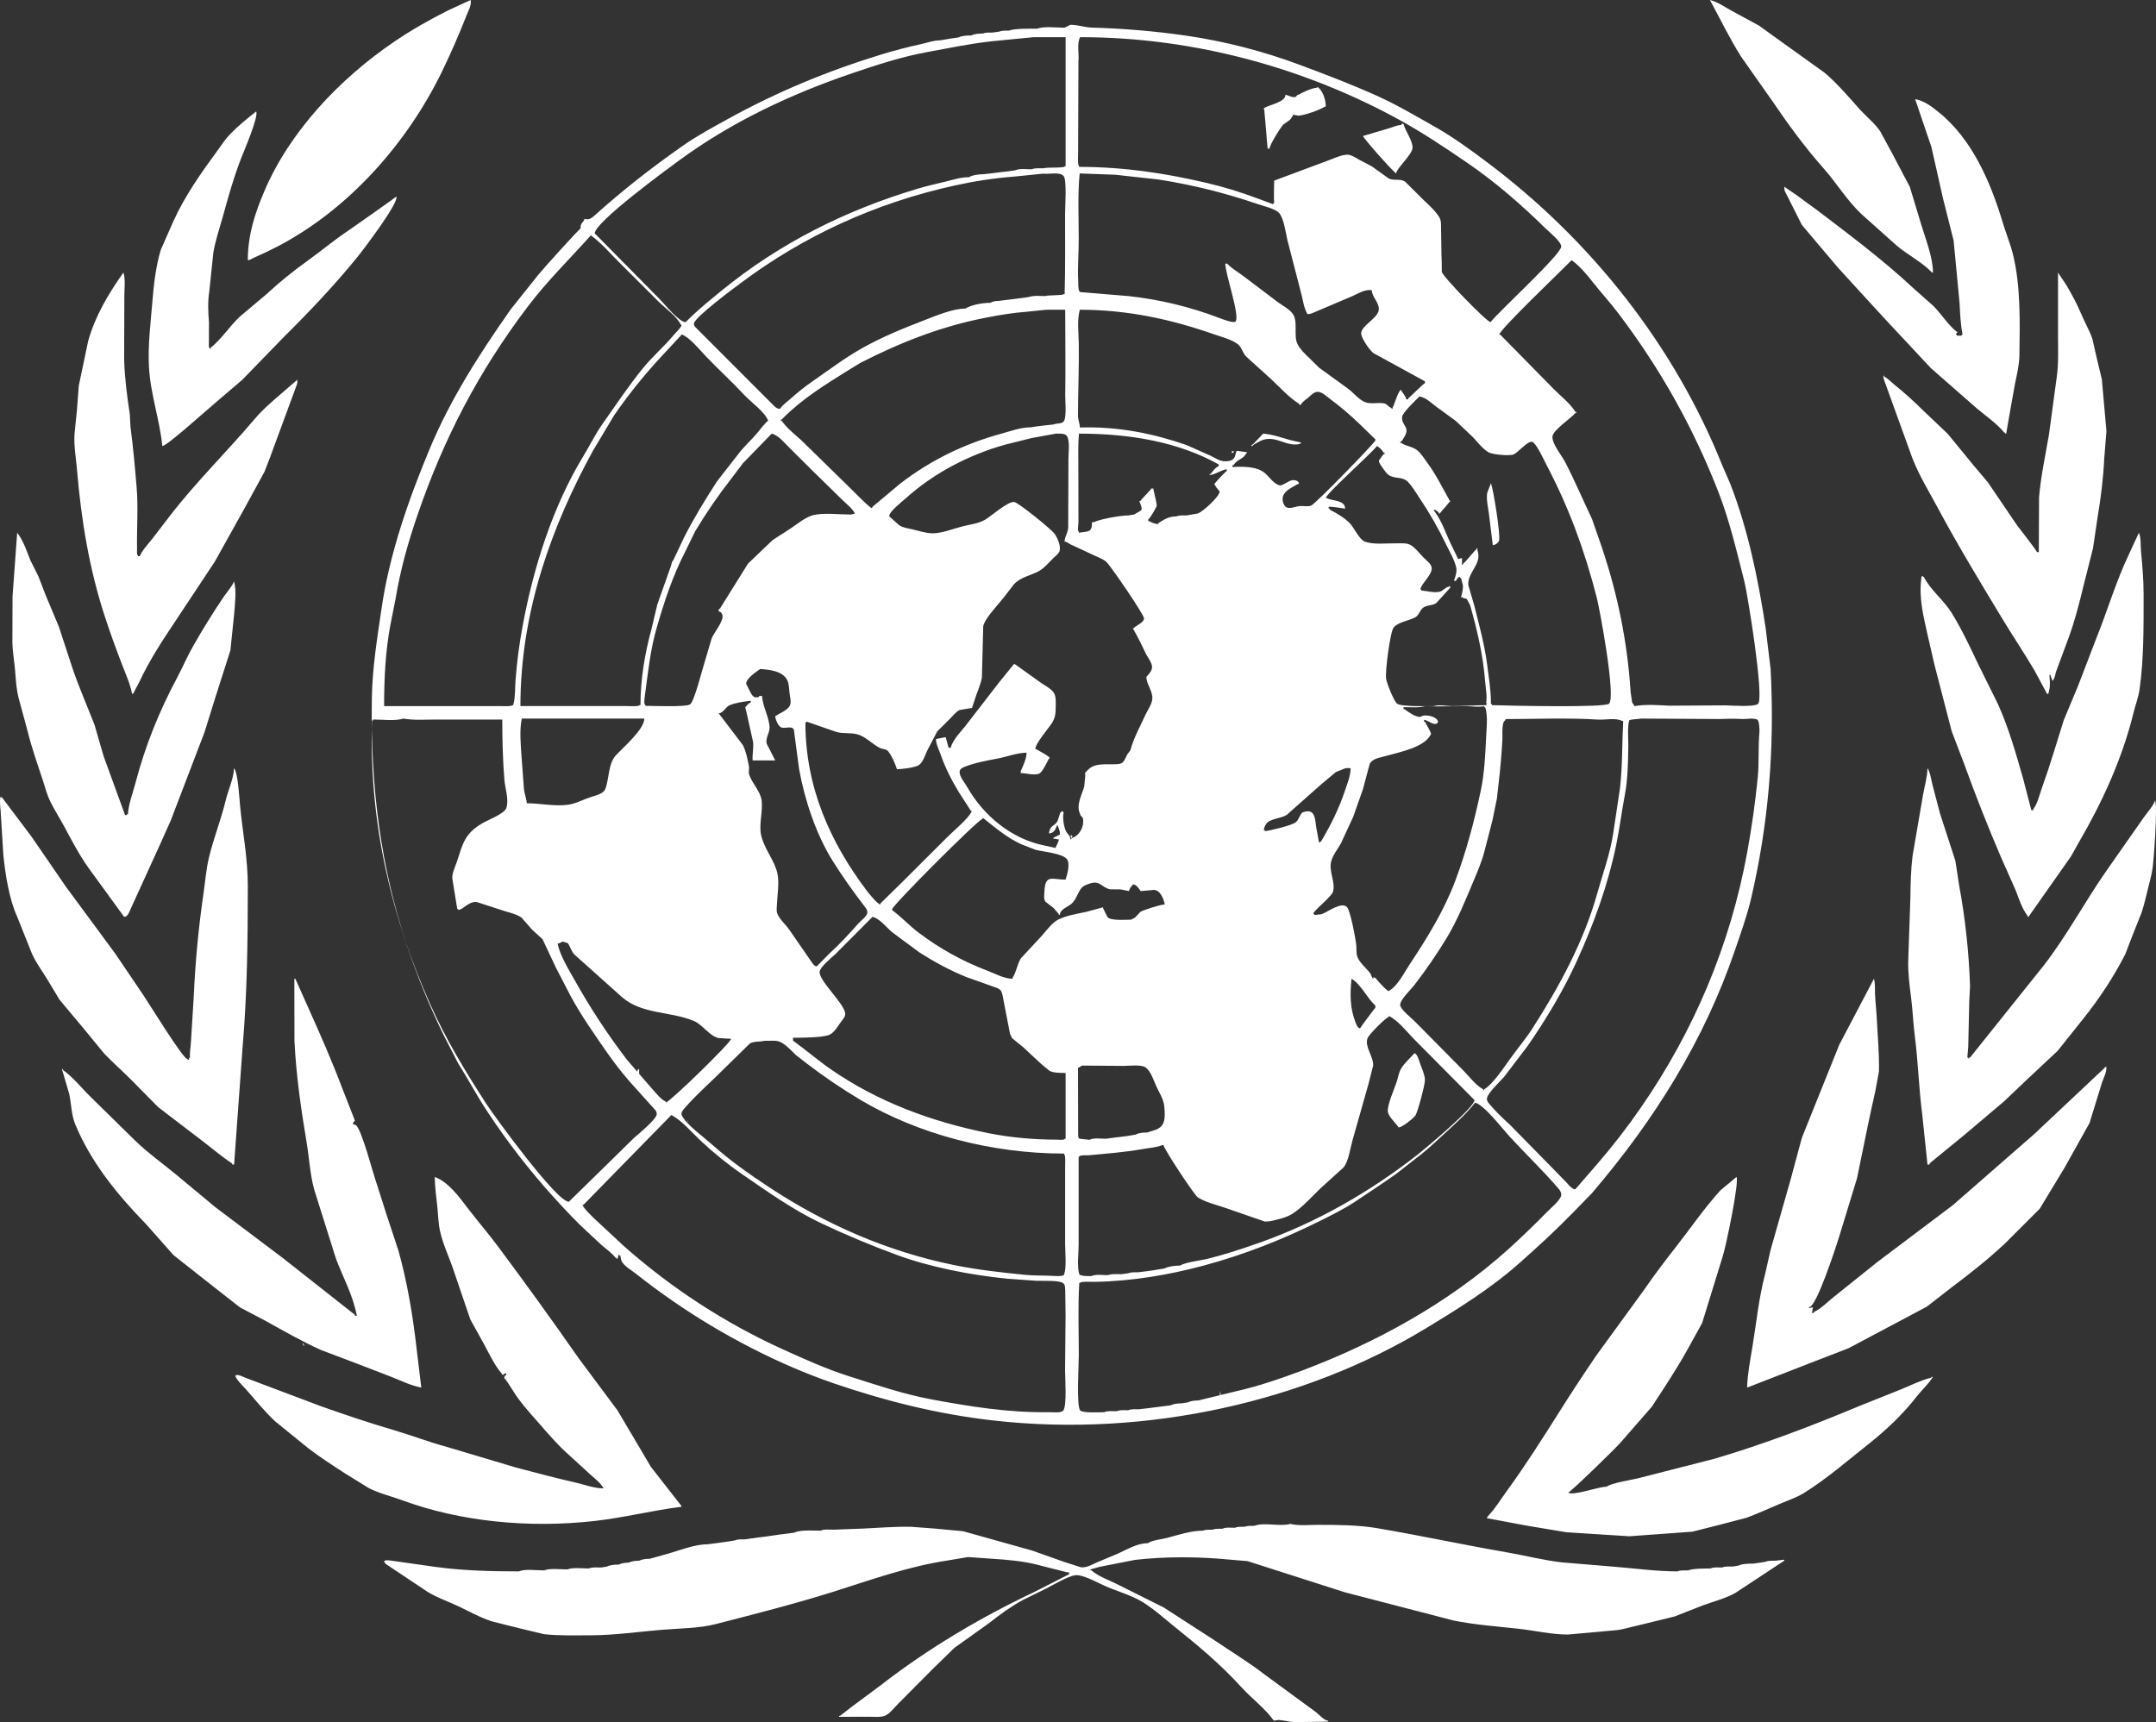 <?xml version="1.0" encoding="UTF-8"?>
<svg width="174px" height="139px" viewBox="0 0 174 139" version="1.1" xmlns="http://www.w3.org/2000/svg" xmlns:xlink="http://www.w3.org/1999/xlink">
    <rect x="0" y="0" width="174" height="139" fill="#333333" stroke="none"/>
    <!-- Generator: Sketch 53 (72520) - https://sketchapp.com -->
    <title>un-1@1x</title>
    <desc>Created with Sketch.</desc>
    <g id="Page-1" stroke="none" stroke-width="1" fill="none" fill-rule="evenodd">
        <g id="Splash" transform="translate(-100, -235)" fill="#FFFFFF" fill-rule="nonzero">
            <g id="un-1" transform="translate(100, 235)">
                <path d="M106.314,7 C106.716,7.284 106.965,7.93 106.989,8.451 C106.991,8.549 107.038,8.612 106.92,8.612 C106.453,8.894 105.34,9.297 104.792,9.336 C104.643,9.311 104.495,9.285 104.347,9.257 L104.347,9.339 L104.121,9.659 L103.574,10.052 C103.337,10.286 102.456,11.711 102.456,12 L102.305,12 C102.217,10.98 102.129,9.96 102.041,8.94 C102.029,8.839 101.935,8.693 102.079,8.693 C102.473,8.446 103.742,8.252 103.742,7.644 C103.976,7.691 104.283,7.896 104.535,7.828 C104.652,7.794 104.65,7.644 104.801,7.644 C105.113,7.45 105.929,7.08 106.315,7.08 L106.314,7 L106.314,7 Z M113.1,10 L113.267,10 C113.409,10.548 114.04,11.409 113.998,11.945 C113.951,12.512 112.68,13.612 112.68,14 C112.416,13.859 110,11.122 110,10.977 C110.722,10.763 111.447,10.549 112.17,10.333 C112.464,10.247 112.765,10.089 113.1,10.089 L113.1,10 L113.1,10 Z M113.401,20.512 C113.366,20.458 113.569,20.464 113.604,20.525 L113.401,20.512 Z M106.461,30.378 C106.461,30.484 106.484,30.46 106.379,30.46 C106.436,30.518 106.461,30.521 106.461,30.622 L106.541,30.622 L106.541,30.54 L106.621,30.54 C106.567,30.486 106.514,30.432 106.461,30.378 L106.461,30.378 Z M101.946,35 C102.696,35.062 103.393,35.314 104.063,35.502 C104.378,35.574 104.691,35.649 105,35.722 L105,35.778 L104.916,35.778 L104.916,35.833 C103.675,36.122 102.823,34.894 101.502,35.708 C101.39,35.776 101.095,35.906 101.095,36 L101.011,36 C101.011,35.922 100.955,35.889 101.095,35.889 C101.379,35.592 101.664,35.297 101.946,35 Z M99.418,36.419 L99.418,36.581 C99.5,36.538 99.582,36.54 99.582,36.419 L99.418,36.419 Z M120.328,39 C120.518,39.487 121.108,43.146 120.983,43.626 C120.928,43.833 120.656,44 120.475,44 C120.371,43.138 120.265,42.279 120.156,41.415 C120.088,40.926 119.943,40.303 120.024,39.786 C120.125,39.525 120.228,39.264 120.328,39 L120.328,39 Z M106.378,40.419 C106.45,40.51 106.478,40.581 106.622,40.581 C106.542,40.528 106.46,40.475 106.378,40.419 Z M84.459,43.338 C84.487,43.447 84.515,43.556 84.54,43.662 C84.549,43.548 84.52,43.434 84.459,43.338 Z M72.501,57.419 C72.501,57.526 72.525,57.501 72.418,57.501 L72.418,57.581 C72.484,57.514 72.472,57.501 72.582,57.501 L72.501,57.419 Z M56.473,60.419 L56.473,60.5 C56.389,60.518 56.521,60.581 56.554,60.581 C56.526,60.528 56.499,60.473 56.473,60.419 Z M56.465,61.338 C56.465,61.455 56.409,61.662 56.546,61.662 L56.465,61.338 Z M54.466,61.175 C54.466,61.322 54.401,61.825 54.548,61.825 C54.519,61.609 54.494,61.394 54.466,61.175 Z M85.662,67.218 L85.662,67.298 C85.447,67.407 85.231,67.517 85.013,67.622 L85.013,67.702 L85.175,67.702 C85.297,67.739 85.825,67.862 85.825,67.702 L85.906,67.702 C85.906,67.573 85.843,67.298 85.987,67.298 L85.662,67.218 L85.662,67.218 Z M86.424,67.379 C86.424,67.49 86.368,67.621 86.505,67.621 C86.505,67.512 86.478,67.539 86.587,67.539 L86.424,67.379 L86.424,67.379 Z M103.459,74.379 C103.459,74.484 103.486,74.459 103.379,74.459 C103.449,74.551 103.479,74.621 103.621,74.621 C103.569,74.539 103.515,74.458 103.459,74.379 L103.459,74.379 Z M101.459,76.378 C101.459,76.483 101.486,76.458 101.379,76.458 C101.436,76.517 101.459,76.52 101.459,76.622 L101.541,76.622 L101.541,76.54 L101.621,76.54 L101.459,76.378 L101.459,76.378 Z M61.297,80.257 C61.358,80.409 61.477,80.743 61.703,80.743 L61.703,80.661 C61.556,80.523 61.465,80.366 61.297,80.257 L61.297,80.257 Z M114.167,85 C114.423,85.156 114.499,85.543 114.602,85.83 C114.746,86.227 114.978,86.707 115,87.156 C115.015,87.529 114.418,89.745 114.24,90.022 C114.069,90.283 113.143,91 112.877,91 C112.67,90.687 112.058,90.11 112.007,89.75 C111.93,89.218 112.555,87.829 112.727,87.3 C112.836,86.952 112.895,86.537 113.087,86.235 C113.378,85.766 113.808,85.404 114.167,85 Z M51.498,86.297 C51.463,86.399 51.341,86.623 51.498,86.623 L51.498,86.703 L51.58,86.703 L51.58,86.297 L51.498,86.297 L51.498,86.297 Z M55.459,90.419 C55.508,90.472 55.541,90.499 55.541,90.581 C55.513,90.528 55.487,90.476 55.459,90.419 Z M46.419,97.419 L46.419,97.501 L46.501,97.501 L46.501,97.581 C46.566,97.513 46.581,97.526 46.581,97.419 L46.419,97.419 L46.419,97.419 Z M46.435,97.419 C46.435,97.526 46.407,97.501 46.517,97.501 L46.517,97.581 C46.573,97.522 46.598,97.501 46.517,97.501 L46.435,97.419 Z M24.419,108.379 C24.447,108.484 24.437,108.621 24.581,108.621 C24.528,108.541 24.475,108.459 24.419,108.379 Z M98.46,112.257 C98.462,112.384 98.433,112.743 98.542,112.743 L98.542,112.663 C98.512,112.528 98.487,112.394 98.46,112.257 L98.46,112.257 Z M143.031,8.149 C144.299,10.017 145.638,11.858 147.169,13.585 C148.221,14.773 149.073,16.202 150.251,17.303 L153.091,19.839 C153.979,20.589 155.109,21.142 155.922,22 L156,22 C156,20.754 155.389,19.266 155.056,18.131 C154.749,17.114 154.439,16.095 154.13,15.078 C153.655,14.174 153.175,13.267 152.7,12.363 L151.744,10.601 C151.271,9.906 150.566,9.364 150.001,8.725 C149.138,7.752 148.252,6.715 147.247,5.864 C145.971,4.951 144.692,4.033 143.416,3.117 L141.953,2.062 L139.683,0.83 C139.146,0.535 138.605,0.141 138,0 C138.825,1.523 139.577,3.075 140.496,4.546 C141.342,5.749 142.185,6.95 143.031,8.149 L143.031,8.149 Z M20.489,20.803 C21.157,20.513 21.814,20.2 22.46,19.864 C28.218,16.827 32.871,11.528 35.676,5.766 C36.391,4.286 37.049,2.78 37.649,1.249 C37.784,0.9 38.069,0.423 37.985,0 L36.196,0.823 C34.712,1.566 33.253,2.39 31.872,3.325 C27.432,6.329 23.363,10.625 21.311,15.485 C20.592,17.183 20,18.933 20,21 C20.187,21 20.332,20.87 20.489,20.803 L20.489,20.803 Z" id="Shape"></path>
                <path d="M156.818,16.05 C157.104,17.172 157.386,18.291 157.667,19.413 C157.829,21.11 157.99,22.808 158.15,24.504 C158.189,25.345 158.233,26.22 158.39,27.014 L158.313,27.014 L158.313,27.091 L157.929,27.091 L157.929,27.014 L157.854,27.014 C157.854,26.9 157.926,26.865 158.007,26.786 L157.929,26.786 C157.196,26.202 156.686,25.359 156.044,24.704 C155.491,24.214 154.938,23.722 154.387,23.233 C151.954,20.963 149.257,18.946 146.673,16.98 L144.946,15.718 C144.632,15.504 144.317,15.288 144,15.074 C144.002,15.145 144.009,15.346 144.046,15.432 C144.153,15.646 144.262,15.858 144.369,16.069 L145.423,18.16 L148.32,21.588 C150.055,23.477 151.76,25.376 153.546,27.266 L155.828,29.711 C157.061,30.794 158.296,31.876 159.531,32.957 C160.222,33.543 161.19,34.208 161.757,34.923 L161.833,34.923 L161.833,35 L161.91,35 L162.268,32.939 C162.391,32.259 162.513,31.579 162.635,30.9 C162.784,30.18 162.963,29.453 162.976,28.685 C163.02,25.918 163.07,23.104 162.482,20.635 C162.263,19.713 161.896,18.847 161.629,17.955 C160.658,14.724 159.163,11.203 156.425,9.027 C155.835,8.559 155.313,8.147 154.561,8 L155.876,11.874 C156.191,13.267 156.504,14.656 156.818,16.05 L156.818,16.05 Z M13.099,36 C13.475,36 16.566,33.193 17.113,32.744 C17.928,32.048 18.74,31.35 19.555,30.654 C20.681,29.497 21.806,28.335 22.933,27.175 C25.04,25.091 27.032,22.973 28.831,20.763 C29.332,20.144 32.206,16.363 31.988,15.865 C31.988,15.891 28.501,18.351 28.093,18.625 C26.977,19.364 25.964,20.227 24.865,21.015 C23.684,21.857 22.56,22.771 21.5,23.749 C20.78,24.357 20.057,24.965 19.335,25.573 C18.502,26.367 17.9,27.344 17.003,28.068 L17.003,28.145 L16.924,28.145 L16.924,28.068 C16.807,28.068 16.869,27.815 16.859,27.684 L16.866,26.002 C16.796,25.244 16.763,24.284 16.887,23.556 C16.999,22.496 17.109,21.435 17.22,20.374 C17.386,19.385 17.731,18.405 17.994,17.45 C18.443,15.81 18.894,14.217 19.502,12.671 C19.698,12.166 20.911,9.348 20.669,9 C19.974,9.55 19.27,10.114 18.617,10.78 C18.224,11.178 17.915,11.655 17.593,12.096 C16.226,13.957 14.952,15.761 14.007,17.825 C13.666,18.6 13.322,19.374 12.981,20.15 C12.569,21.506 12.405,23.004 12.286,24.481 C12.153,26.086 11.93,27.896 12.021,29.589 C12.139,31.832 12.884,33.836 13.099,36 L13.099,36 Z" id="Shape"></path>
                <path d="M8.446,49.715 C8.878,51.046 9.347,52.338 9.85,53.639 C10.146,54.411 10.496,55.176 10.661,56 L10.738,56 L11.263,55.009 C12.021,53.373 13.026,51.823 14.041,50.306 C15.14,48.65 16.235,46.992 17.333,45.337 C18.128,43.913 18.922,42.487 19.716,41.061 L21.348,38.073 C21.502,37.68 21.652,37.286 21.803,36.894 L23.981,30.98 C24.003,30.852 24.018,30.715 23.952,30.613 L23.952,30.689 C23.557,31.034 23.158,31.376 22.76,31.718 C21.97,32.394 21.188,33.064 20.523,33.853 C18.312,36.46 15.791,38.937 13.729,41.615 C13.243,42.24 12.776,42.855 12.305,43.468 C11.954,43.922 11.499,44.375 11.283,44.894 L11.128,44.894 L11.128,44.819 C11.023,44.819 11.06,44.42 11.06,44.288 C11.033,42.632 11.161,41.005 11.03,39.379 C10.894,37.738 10.746,36.064 10.531,34.463 L10.473,33.412 C10.253,31.972 10.068,30.547 10.019,29.02 C10.026,27.311 10.031,25.598 10.036,23.889 C10.036,23.292 10.138,22.52 9.96,22 C8.748,23.71 7.679,25.507 7.116,27.526 C6.863,28.734 6.608,29.942 6.356,31.148 L6.21,33.106 C6.145,33.763 6.077,34.416 6.009,35.072 C5.96,36.024 6.132,36.959 6.21,37.868 C6.557,42.043 7.226,45.98 8.446,49.715 L8.446,49.715 Z M160.426,38.924 C160.052,38.482 159.681,38.038 159.305,37.595 C158.602,36.738 157.895,35.878 157.192,35.018 L155.182,33.106 C154.449,32.374 153.676,31.681 152.866,31.032 C152.588,30.805 152.364,30.555 152.059,30.386 L152.059,30.309 C151.893,30.309 152.124,30.861 152.167,30.98 L154.344,36.999 C154.889,38.388 155.651,39.619 156.352,40.926 C158.005,44.013 159.812,46.988 161.631,49.996 C162.463,51.37 163.373,52.725 164.191,54.113 C164.516,54.715 164.837,55.316 165.162,55.917 C165.162,56.032 165.209,55.994 165.317,55.994 C165.353,55.839 165.382,55.684 165.417,55.53 C165.454,55.17 165.428,54.808 165.397,54.47 L165.473,54.47 C165.528,54.622 165.577,54.775 165.628,54.927 L165.706,54.927 L165.706,54.85 C165.807,54.85 165.886,54.355 165.926,54.236 C166.277,53.293 166.626,52.347 166.976,51.401 C167.435,50.136 167.789,48.784 168.108,47.455 C168.379,46.385 168.647,45.314 168.917,44.245 C169.046,43.386 169.171,42.527 169.299,41.668 C169.55,40.157 169.746,38.633 169.822,37.015 C169.883,36.28 169.942,35.541 170,34.805 L169.63,30.617 C169.493,30.055 169.358,29.49 169.223,28.928 C169.103,28.399 168.982,27.868 168.864,27.34 C168.623,26.652 168.241,26.008 167.967,25.346 C167.637,24.553 167.228,23.803 166.796,23.062 L166.093,22 L166.093,27.031 C166.093,28.189 166.147,29.377 165.986,30.456 L165.369,35.029 C165.089,36.711 164.702,38.42 164.562,40.14 C164.558,41.615 164.55,43.087 164.543,44.561 L164.388,44.561 C164.388,44.451 162.969,42.646 162.789,42.403 C162,41.245 161.214,40.085 160.426,38.924 L160.426,38.924 Z" id="Shape"></path>
                <path d="M1.503,56.341 C1.741,57.216 1.977,58.091 2.215,58.966 C2.558,60.376 3.034,61.695 3.471,63.03 C3.653,63.591 3.8,64.173 4.061,64.699 C4.402,65.387 4.821,66.039 5.186,66.716 C5.8,67.859 6.395,69.001 7.158,70.073 L10.014,74 C10.212,74 10.318,73.845 10.396,73.69 L12.981,68.018 L13.782,66.224 C14.694,63.849 15.601,61.47 16.51,59.09 C16.795,58.182 17.077,57.273 17.358,56.365 C17.771,55.074 18.182,53.781 18.595,52.492 L18.886,49.676 C18.942,48.96 19.117,47.58 18.877,46.914 C18.877,47.13 18.229,47.914 18.083,48.13 C17.202,49.428 16.375,50.761 15.602,52.125 C15.126,52.948 14.771,53.799 14.325,54.641 C12.855,57.393 11.722,60.173 10.918,63.252 C10.707,64.055 10.38,64.859 10.326,65.714 L10.248,65.714 L10.248,65.79 L10.093,65.79 C9.517,64.208 8.939,62.623 8.364,61.04 L7.625,58.491 C7.023,56.945 6.367,55.47 5.835,53.89 C5.475,52.789 5.114,51.687 4.751,50.585 L3.688,48.046 L3.102,46.525 L2.443,45.205 C2.159,44.478 1.875,43.615 1.386,43 C1.263,44.714 1.136,46.427 1.012,48.141 C1.011,49.369 1.005,50.595 1,51.822 C1.012,52.616 1.158,53.369 1.219,54.127 C1.277,54.871 1.323,55.653 1.503,56.341 L1.503,56.341 Z M166.558,58.12 C165.981,59.944 165.452,61.772 164.809,63.55 C164.609,64.096 164.452,64.858 164.09,65.317 L164.09,65.396 L163.94,65.396 C163.722,64.565 163.507,63.731 163.29,62.899 C162.692,60.802 162.114,58.753 161.235,56.81 C160.696,55.718 160.153,54.624 159.611,53.531 C158.964,52.158 158.3,50.746 157.5,49.457 C156.86,48.428 155.814,47.641 155.262,46.563 L155.186,46.563 L155.186,46.486 C155.052,46.486 155.071,46.605 155.056,46.721 C154.852,48.323 155.248,49.772 155.542,51.14 C155.733,51.963 155.92,52.787 156.109,53.61 L157.512,59.025 C157.844,59.887 158.172,60.747 158.5,61.61 C159.42,64.155 160.405,66.661 161.465,69.132 C161.876,70.06 162.284,70.987 162.696,71.914 C162.946,72.572 163.202,73.37 163.637,73.921 C163.637,74.021 163.61,73.998 163.712,73.998 C164.856,72.372 165.999,70.745 167.142,69.118 C167.348,68.757 167.549,68.393 167.75,68.033 C169.635,64.802 171.259,61.291 172.176,57.571 C172.334,56.922 172.58,56.299 172.675,55.626 C173.023,53.183 173,50.555 173,47.96 C173,46.761 172.895,45.621 172.788,44.471 C172.739,43.969 172.808,43.426 172.618,43 C172.35,43.587 172.079,44.17 171.809,44.755 C170.781,46.901 170.117,49.197 169.22,51.425 C168.713,52.754 168.201,54.08 167.691,55.408 C167.315,56.313 166.937,57.217 166.558,58.12 L166.558,58.12 Z" id="Shape"></path>
                <path d="M173.914,64.594 C173.914,64.876 173.215,65.687 173.03,65.956 L170.052,70.207 C168.284,72.724 166.836,75.484 164.934,77.935 C162.957,80.41 160.978,82.881 159.001,85.351 L158.926,85.351 L158.926,85.431 L158.849,85.431 L158.849,85.351 L158.773,85.351 C158.799,85.065 158.823,84.775 158.847,84.487 C158.874,83.256 158.9,82.022 158.93,80.792 C158.951,80.4 158.97,80.005 158.992,79.612 C158.903,76.865 158.608,74.129 158.107,71.428 C158.009,70.779 157.908,70.131 157.809,69.482 C157.4,68.216 156.988,66.952 156.577,65.687 C156.372,64.903 156.164,64.116 155.956,63.33 C155.854,62.898 155.787,62.366 155.559,62 C155.537,62.77 155.33,63.414 155.203,64.129 C154.921,65.78 154.635,67.429 154.354,69.08 C154.215,70.19 154.192,71.335 154.176,72.534 L154.005,77.494 C153.973,78.521 154.109,79.535 154.231,80.48 C154.364,81.543 154.402,82.588 154.536,83.624 C154.803,85.727 154.857,87.801 155.128,89.906 C155.273,91.273 155.417,92.636 155.559,94 L155.711,94 C155.724,93.964 155.737,93.924 155.748,93.885 L158.568,91.578 C159.628,90.68 160.689,89.781 161.75,88.884 C162.4,88.268 163.049,87.65 163.698,87.032 L166.058,84.825 C166.736,83.974 167.415,83.122 168.093,82.274 C169.424,80.609 170.573,78.879 171.526,77.006 C171.723,76.491 171.92,75.976 172.119,75.462 C172.362,74.854 172.604,74.245 172.845,73.635 C173.059,72.989 173.197,72.342 173.368,71.666 C173.508,71.1 173.652,70.601 173.733,70.013 C173.824,69.332 174.154,64.898 173.914,64.594 L173.914,64.594 Z M8.412,85.043 C9.118,85.772 9.86,86.431 10.574,87.144 C11.307,87.884 12.038,88.624 12.768,89.365 C14.023,90.324 15.277,91.283 16.531,92.244 C17.269,92.811 17.966,93.414 18.736,93.914 C18.736,94.032 18.783,93.994 18.894,93.994 C19.126,90.806 19.356,87.617 19.585,84.431 C19.943,80.253 20,75.995 20,71.559 C20,69.217 19.585,67.238 19.379,65.079 C19.311,64.377 19.215,62.437 18.893,62 C18.834,62.919 18.42,63.75 18.211,64.614 C17.831,66.184 17.241,67.649 16.869,69.195 C16.634,70.164 16.563,71.17 16.414,72.184 C16.022,74.883 15.765,77.6 15.643,80.324 C15.566,81.587 15.488,82.853 15.409,84.116 C15.387,84.55 15.295,84.946 15.337,85.383 L15.258,85.383 L15.258,85.541 C15.159,85.541 15.157,85.524 15.101,85.461 C14.763,85.461 11.977,80.912 11.562,80.313 L9.293,76.958 L5.345,71.606 C4.411,70.246 3.476,68.886 2.54,67.526 L0.167,64.37 L0.088,64.37 L0.088,64.292 C-0.065,64.292 0.023,65.238 0.047,65.392 L0.266,68.951 C0.42,70.56 0.751,72.617 1.385,73.991 L2.583,76.989 C2.927,77.756 3.44,78.418 3.875,79.146 C4.182,79.662 4.491,80.176 4.8,80.689 L6.699,82.957 C7.27,83.653 7.841,84.345 8.412,85.043 L8.412,85.043 Z" id="Shape"></path>
                <path d="M169.989,86.116 C169.886,86.116 169.889,86.142 169.841,86.203 L164.165,91.543 C161.982,93.452 159.796,95.357 157.613,97.267 C155.577,98.805 153.539,100.34 151.499,101.873 L148.071,104.621 C147.514,105.046 147.02,105.607 146.39,105.899 L146.39,105.979 L146.236,105.979 L146.313,105.51 C146.212,105.536 146.106,105.561 146.001,105.587 L146.001,105.51 C146.601,105.51 148.161,100.667 148.413,99.873 L149.872,95.099 L150.719,90.97 C150.924,90.019 151.12,89.039 151.347,88.077 L151.639,86.501 C151.68,85.124 151.538,83.704 151.475,82.361 C151.442,81.638 151.355,80.928 151.325,80.249 C151.305,79.851 151.351,79.35 151.236,79 C150.307,80.774 149.373,82.548 148.44,84.322 C147.436,86.831 146.427,89.335 145.418,91.84 L144.543,95.093 C143.994,97.029 143.442,98.965 142.893,100.898 C142.743,101.57 142.589,102.239 142.435,102.913 C141.948,104.767 141.762,106.669 141.442,108.633 C141.261,109.733 141.036,110.861 141,112 C142.83,111.29 144.664,110.574 146.494,109.862 C147.39,109.518 148.287,109.171 149.183,108.823 C150.439,108.159 151.693,107.491 152.948,106.825 C153.803,106.373 154.655,105.92 155.505,105.466 C156.175,104.946 156.845,104.426 157.513,103.905 C159,102.788 160.419,101.673 161.807,100.372 C162.744,99.437 163.677,98.502 164.614,97.566 L166.624,94.246 C167.294,93.047 167.964,91.843 168.636,90.644 C168.965,89.581 169.293,88.516 169.619,87.451 C169.742,87.031 170.065,86.519 169.988,86.039 L169.989,86.116 L169.989,86.116 Z M21.451,106.625 C22.903,107.424 24.376,108.285 25.908,108.966 C26.903,109.344 27.896,109.717 28.888,110.095 C29.824,110.457 30.76,110.818 31.695,111.178 C32.432,111.48 33.194,111.843 34,112 L33.623,108.863 C33.31,106.114 32.867,103.505 32.16,100.953 C31.833,99.958 31.503,98.961 31.172,97.964 C30.926,97.184 30.678,96.404 30.429,95.625 C30.131,94.836 29.19,91.123 28.71,90.804 L28.562,90.757 C28.37,90.757 28.575,90.505 28.641,90.444 C28.304,89.582 27.964,88.718 27.627,87.853 C26.792,85.641 25.839,83.474 24.881,81.339 C24.534,80.561 24.184,79.78 23.834,79 L23.756,79 C23.76,80.672 23.763,82.343 23.765,84.014 C23.895,86.797 24.305,89.585 24.752,92.25 C24.962,93.511 25.025,94.805 25.353,96.003 L27.102,101.559 C27.675,103.109 28.479,104.502 28.799,106.201 L28.641,106.201 L28.641,106.122 C26.69,104.588 24.74,103.052 22.791,101.515 L17.366,97.428 C16.309,96.548 15.25,95.667 14.191,94.787 C13.124,93.908 11.952,93.074 10.959,92.114 L7.351,88.572 C6.608,87.857 5.923,86.956 5.079,86.368 L5.079,86.29 L5,86.29 C5.199,86.97 5.396,87.651 5.596,88.333 C5.756,89.129 5.765,90.004 6.068,90.737 C7.309,93.75 9.392,96.346 11.754,98.771 L14.008,101.312 L16.869,103.57 L19.368,105.527 C20.064,105.897 20.756,106.262 21.451,106.625 L21.451,106.625 Z" id="Shape"></path>
                <path d="M155.884,111.113 C155.884,111.215 155.905,111.181 155.807,111.211 C154.942,111.431 154.138,111.86 153.319,112.183 L150.02,113.501 C146.242,115.083 142.405,116.545 138.426,117.728 C136.344,118.263 134.261,118.793 132.182,119.324 C131.568,119.473 130.102,119.685 129.647,120 C128.994,120 126.96,120.759 126.561,120.476 C126.707,120.476 130.511,116.796 130.838,116.378 C131.665,115.431 132.488,114.485 133.314,113.54 L134.312,112.007 C135.009,110.916 135.687,109.861 136.295,108.737 C136.654,108.089 137.011,107.439 137.371,106.789 L139.019,101.445 C139.255,100.805 140.392,95.353 140.142,95 L138.861,96.065 C137.598,97.447 136.539,98.991 135.403,100.453 C134.473,101.644 133.539,102.861 132.693,104.1 L128.838,109.396 C127.752,110.986 126.696,112.599 125.672,114.232 C124.377,116.281 123.096,118.297 121.659,120.272 C121.148,120.969 120.689,121.749 120.076,122.381 L120.076,122.46 L120,122.46 L120,122.54 C121.084,122.742 122.163,122.943 123.246,123.148 L126.415,123.675 L128.794,123.828 C129.699,123.887 130.6,123.942 131.505,124 L136.586,123.629 C137.259,123.459 137.93,123.289 138.603,123.12 L140.976,122.499 C141.894,122.156 142.793,121.738 143.694,121.362 C144.312,121.099 145.014,120.865 145.589,120.507 C147.434,119.357 149.079,117.918 150.819,116.543 C152.226,115.423 153.552,114.179 154.683,112.726 C155.096,112.191 155.612,111.748 155.96,111.19 C156.067,111.191 155.931,111.131 155.884,111.113 Z M47.996,122.765 C50.399,122.492 52.643,121.913 55,121.618 C55,121.538 54.968,121.512 54.922,121.461 L54.03,120.317 C53.531,119.68 53.03,119.039 52.533,118.4 C51.993,117.488 51.454,116.575 50.914,115.661 L49.831,113.834 L46.714,109.647 C44.593,106.608 42.425,103.603 40.209,100.632 C39.425,99.579 38.571,98.587 37.771,97.546 C37.06,96.619 36.211,95.416 35.091,95 C35.091,95.844 35.225,96.686 35.305,97.5 C35.366,98.143 35.378,98.765 35.512,99.366 C35.748,100.441 36.252,101.468 36.601,102.516 C37.053,103.841 37.503,105.162 37.953,106.488 C38.332,107.17 38.708,107.854 39.087,108.537 C39.512,109.328 39.923,110.223 40.536,110.924 C40.536,111.056 40.686,110.904 40.769,110.847 L40.847,110.847 L40.847,111.003 C40.715,111.003 40.718,111.127 40.691,111.235 C40.764,111.235 41.25,112.01 41.34,112.157 C41.941,113.151 42.75,114.03 43.54,114.929 C44.269,115.758 45.005,116.627 45.849,117.373 C46.432,117.907 47.015,118.44 47.598,118.976 C47.975,119.32 48.471,119.672 48.702,120.134 C47.951,120.134 47.204,119.837 46.518,119.681 C44.869,119.303 43.217,118.872 41.616,118.444 C39.776,117.896 37.936,117.342 36.096,116.796 C34.577,116.386 33.149,115.829 31.661,115.395 C29.724,114.829 27.851,114.188 25.972,113.529 L19.787,111.198 C19.653,111.143 19.106,110.857 19,111.046 C19,111.288 19.726,111.997 19.903,112.2 C20.649,113.048 21.368,113.937 22.207,114.726 C23.099,115.448 23.988,116.17 24.878,116.894 C25.856,117.635 26.82,118.264 27.838,118.92 C28.475,119.314 29.112,119.707 29.748,120.103 C30.613,120.548 31.59,120.771 32.509,121.11 C37.109,122.798 42.615,123.372 47.996,122.765 L47.996,122.765 Z M142.512,126.051 C142.353,126.079 142.197,126.104 142.041,126.13 L141.494,126.207 C141.124,126.207 140.617,126.213 140.319,126.363 C140.162,126.391 140.006,126.416 139.849,126.442 C139.564,126.442 139.22,126.413 138.987,126.52 C138.69,126.52 138.285,126.478 138.047,126.599 C137.616,126.599 136.585,126.599 136.246,126.755 C135.961,126.755 135.617,126.727 135.384,126.834 C133.626,126.834 131.903,126.583 130.212,126.452 L126.065,126.108 C124.541,125.936 123.075,125.548 121.592,125.293 C118.064,124.684 114.599,123.93 111.098,123.339 C109.638,123.092 107.944,123.077 106.405,123.077 C105.673,123.077 104.791,123.17 104.134,123 C103.311,123.241 102.005,122.849 101.237,123.156 C100.986,123.156 100.654,123.141 100.453,123.234 C100.202,123.234 99.873,123.216 99.67,123.313 C99.345,123.313 98.906,123.262 98.651,123.392 C98.402,123.392 98.069,123.376 97.868,123.469 C97.618,123.469 97.284,123.454 97.084,123.548 C96.098,123.548 95.072,123.897 94.174,124.134 C93.669,124.266 93.055,124.294 92.62,124.563 C91.751,124.563 90.973,125.068 90.247,125.386 C89.677,125.625 89.106,125.866 88.533,126.106 C88.151,126.27 87.681,126.569 87.217,126.499 L85.877,126.066 C85.013,125.761 84.147,125.455 83.282,125.148 L77.725,123.592 C76.973,123.522 76.219,123.452 75.468,123.38 L73.509,123.234 C72.195,123.213 70.931,123.317 69.669,123.378 L67.32,123.467 C66.99,123.471 66.493,123.412 66.226,123.548 C65.619,123.548 64.589,123.463 64.111,123.705 L63.563,123.782 L62.936,123.859 C62.755,123.887 62.572,123.912 62.388,123.938 C62.206,123.964 62.024,123.989 61.84,124.017 L61.214,124.094 C61.032,124.12 60.85,124.147 60.665,124.172 C60.483,124.2 60.301,124.225 60.117,124.251 C59.86,124.251 59.54,124.225 59.334,124.33 L58.864,124.407 C58.682,124.435 58.5,124.46 58.316,124.486 L57.768,124.563 C57.56,124.589 57.35,124.615 57.142,124.643 C56.102,124.643 54.941,125.105 53.992,125.382 L52.443,125.817 C52.149,125.817 51.817,125.853 51.581,125.973 C51.296,125.973 50.948,126.015 50.72,126.13 C50.446,126.13 50.152,126.175 49.937,126.286 C49.632,126.286 49.24,126.308 48.997,126.442 L48.528,126.52 C48.175,126.52 47.806,126.478 47.509,126.599 C46.971,126.599 46.242,126.494 45.786,126.676 C45.214,126.676 44.391,126.559 43.906,126.755 C43.287,126.755 42.397,126.619 41.87,126.834 C39.589,126.834 37.471,126.777 35.294,126.493 C34.091,126.325 32.887,126.153 31.686,125.982 C31.512,125.967 31.126,125.869 31.001,126.014 C30.987,126.095 31.133,126.221 31.187,126.271 C32.186,126.936 33.182,127.601 34.178,128.266 C35.028,128.877 36.06,129.211 37.011,129.657 C37.904,130.078 38.802,130.594 39.762,130.886 C40.543,131.082 41.321,131.274 42.099,131.47 C42.704,131.616 43.306,131.76 43.908,131.903 C45.078,132.033 46.37,131.994 47.589,131.994 C49.636,131.994 51.515,131.699 53.464,131.545 C54.876,131.432 56.425,131.43 57.756,131.09 C60.948,130.27 64.191,129.443 67.321,128.457 C70.358,127.499 73.29,126.43 76.563,125.941 L78.134,125.677 C78.737,125.721 79.335,125.762 79.935,125.807 C81.259,125.887 82.594,125.999 83.788,126.316 L86.122,126.91 L86.279,126.91 L86.279,127.066 C85.334,127.55 84.387,128.033 83.44,128.513 C79.137,130.549 74.886,133.064 71.06,136.038 L68.862,137.67 C68.508,137.945 68.149,138.218 67.795,138.494 L67.717,138.494 L67.717,138.572 L70.223,138.57 C70.61,138.57 71.111,138.619 71.434,138.481 C71.814,138.317 72.166,137.838 72.475,137.531 C73.413,136.59 74.347,135.646 75.282,134.705 C75.865,134.14 76.448,133.572 77.03,133.003 C77.96,132.341 78.89,131.676 79.821,131.011 C80.67,130.329 81.603,129.665 82.547,129.145 C83.186,128.832 83.822,128.519 84.46,128.204 C85.021,127.915 86.172,127.231 86.767,127.146 C87.336,127.059 88.531,127.715 89.046,127.953 C90.085,128.431 91.272,128.724 92.237,129.325 C93.19,129.917 94.046,130.707 94.925,131.41 C96.747,132.867 98.503,134.337 100.187,136.182 C101.026,137.104 102.089,137.881 102.805,138.883 C102.934,138.866 103.063,138.847 103.192,138.826 C103.601,138.85 104.063,138.99 104.531,139 C105.419,138.988 106.304,138.974 107.191,138.96 L107.191,138.883 C106.862,138.883 106.431,138.359 106.176,138.173 L102.107,135.193 C100.798,134.182 99.412,133.338 98.054,132.422 L93.936,129.758 C92.663,129.121 91.389,128.485 90.117,127.846 C89.458,127.523 88.646,127.237 88.082,126.752 L88.002,126.752 L88.002,126.673 C88.266,126.604 88.528,126.53 88.791,126.458 C89.73,126.275 90.667,126.088 91.605,125.906 C94.059,125.627 96.671,125.637 99.123,125.874 L100.683,126.006 L108.529,128.52 C111.454,129.282 114.377,130.039 117.3,130.797 C118.984,131.143 120.789,131.27 122.54,131.464 C123.87,131.61 125.175,131.931 126.546,131.931 C127.847,131.816 129.146,131.699 130.45,131.58 C131.031,131.517 131.538,131.337 132.097,131.221 C133.111,130.972 134.126,130.723 135.14,130.476 C135.904,130.178 136.666,129.881 137.426,129.581 C138.289,129.26 139.249,129.027 140.052,128.574 C141.368,127.706 142.684,126.836 144,125.97 L144,125.89 L143.296,125.97 C143.047,125.973 142.712,125.959 142.512,126.051 L142.512,126.051 Z M142.896,53.992 C142.764,52.893 142.632,51.795 142.498,50.696 C141.882,46.655 141.07,42.756 139.662,39.099 C139.438,38.576 139.209,38.05 138.981,37.524 C135.167,28.009 128.512,19.456 119.987,13.074 C118.64,12.063 117.244,11.046 115.795,10.229 C114.252,9.355 112.724,8.452 111.092,7.718 C109.073,6.808 107.014,6.024 104.919,5.242 C101.946,4.129 98.863,3.336 95.722,2.876 C93.201,2.514 90.662,2.297 88.116,2.228 C87.495,2.209 87.025,2 86.39,2 L85.92,2.235 C85.33,2.235 84.187,2.105 83.723,2.314 C83.191,2.314 81.846,2.29 81.448,2.47 C81.195,2.47 80.869,2.456 80.663,2.548 C80.481,2.575 80.299,2.6 80.115,2.628 C79.857,2.628 79.541,2.61 79.331,2.706 C79.024,2.706 78.634,2.727 78.389,2.862 C78.053,2.862 77.631,2.875 77.369,3.019 C77.187,3.046 77.005,3.07 76.821,3.097 C76.663,3.123 76.507,3.148 76.35,3.175 C76.193,3.202 76.037,3.226 75.879,3.254 C75.342,3.254 74.858,3.444 74.385,3.55 C73.297,3.785 72.22,4.064 71.156,4.389 C66.759,5.736 62.688,7.425 58.715,9.62 C57.512,10.283 56.259,10.956 55.124,11.753 C52.636,13.496 50.278,15.323 47.952,17.423 C47.742,17.611 47.538,17.753 47.241,17.678 L47.172,17.66 C47.172,17.883 46.8,17.995 46.859,18.443 C46.768,18.443 43.738,21.799 43.447,22.175 L41.226,24.958 C38.685,28.581 36.34,32.225 34.658,36.277 C32.992,40.278 31.442,44.651 30.789,49.139 C30.451,51.463 30.049,53.872 30.011,56.342 C29.893,63.705 30.753,70.055 32.851,76.333 C33.683,78.824 34.681,81.257 35.839,83.616 L36.961,85.8 C37.768,87.074 38.466,88.409 39.298,89.669 C40.934,92.161 42.763,94.52 44.769,96.724 C45.624,97.66 46.49,98.602 47.435,99.46 C47.803,99.8 48.169,100.137 48.534,100.479 C48.909,100.809 49.36,101.114 49.683,101.524 L49.762,101.524 L49.762,101.601 L49.841,101.601 C49.868,101.5 49.893,101.393 49.92,101.288 L49.998,101.288 L49.998,101.367 C50.11,101.367 50.073,101.341 50.084,101.443 C50.104,101.618 50.121,101.739 50.212,101.874 C50.469,102.258 50.955,102.517 51.313,102.802 C52.292,103.578 53.298,104.321 54.327,105.029 C58.171,107.694 62.838,110.134 67.276,111.652 C71.382,113.053 75.623,114.143 80.196,114.657 C92.708,116.068 105.452,113.028 114.972,107.278 C117.543,105.723 120.214,104.073 122.527,102.035 C124.055,100.691 125.534,99.329 126.966,97.859 C127.469,97.346 127.969,96.829 128.472,96.314 C133.557,90.359 137.523,83.99 140.013,76.717 C140.485,75.335 141.001,73.902 141.337,72.463 C142.692,66.617 143.249,60.577 142.896,53.992 L142.896,53.992 Z M126.839,21 C127.509,21.489 128.076,22.17 128.585,22.821 C129.248,23.664 129.97,24.445 130.609,25.291 C134.019,29.795 136.68,34.551 138.701,39.754 C139.599,42.069 140.16,44.517 140.789,46.972 C141.027,47.906 142.396,56.271 141.888,56.805 C141.62,57.085 139.757,56.947 139.288,56.933 L134.698,56.959 C133.836,56.914 132.74,56.832 131.896,57 C131.896,56.89 131.746,56.786 131.716,56.675 C131.678,56.397 131.637,56.119 131.598,55.841 C131.337,51.739 130.528,47.954 129.338,44.35 C129.054,43.527 128.767,42.703 128.479,41.879 C127.747,40.346 127.088,38.789 126.314,37.294 C126.031,36.745 125.287,35.883 125.287,35.259 C125.287,34.745 126.786,33.763 127.148,33.334 C127.25,33.334 127.226,33.358 127.226,33.256 C127.118,33.256 127.134,33.23 127.091,33.165 C126.656,32.503 125.94,31.958 125.378,31.385 C123.946,29.928 122.511,28.47 121.079,27.012 L121,27.012 C121,26.615 126.173,21.696 126.839,21 L126.839,21 Z M119.694,87.997 L119.694,87.922 C119.032,87.544 118.558,86.853 118.02,86.324 L114.231,82.491 C113.945,82.185 113.034,81.501 113,81.121 C113.004,81.084 113.006,81.047 113.012,81.008 C113.137,80.555 113.845,79.895 114.156,79.496 C115.101,78.269 115.976,76.992 116.777,75.67 C117.628,74.244 118.241,72.731 118.884,71.199 C119.223,70.385 119.602,69.532 119.816,68.66 C120.032,67.841 120.241,67.018 120.451,66.199 C120.572,65.613 120.69,65.027 120.811,64.438 L120.966,63.047 C121.094,61.946 121.188,60.84 121.249,59.733 C121.269,59.277 121.208,58.776 121.323,58.364 C121.351,58.264 121.414,58.177 121.501,58.118 L121.501,58.041 C123.878,58.041 126.543,57.925 128.963,58.082 C129.591,58.121 130.382,57.909 130.922,58.196 C131.021,58.196 130.999,58.172 130.995,58.27 C130.904,60.094 130.944,61.808 130.746,63.585 C130.561,64.817 130.375,66.047 130.192,67.278 C129.948,68.909 129.35,70.513 128.918,72.069 C127.821,76.003 125.843,79.641 123.654,83.041 C123.104,83.894 122.448,84.658 121.854,85.491 C121.414,86.104 120.43,87.584 119.773,87.922 C119.772,88.021 119.796,87.997 119.694,87.997 L119.694,87.997 Z M62.738,70.481 C62.488,69.404 61.682,68.533 61.432,67.434 C61.227,66.547 61.573,65.554 61.472,64.643 C61.387,63.87 60.706,63.248 60.464,62.532 C60.387,62.309 60.484,62.068 60.441,61.839 C60.332,61.267 60.21,60.65 59.958,60.145 L58,57.572 C58.355,57.572 58.571,57.063 58.863,56.933 C59.351,56.715 60.038,56.63 60.588,56.562 L60.588,56.718 C60.441,56.718 60.289,56.919 60.208,57.029 C60.087,57.029 60.201,57.303 60.227,57.412 C60.413,58.244 60.596,59.075 60.781,59.905 C60.828,60.405 60.706,60.868 60.74,61.378 L62.566,61.378 L61.888,60.052 C61.743,59.611 62.114,59.167 62.107,58.738 C62.09,57.9 61.555,57.053 61.5,56.174 L61.271,56.174 C61.271,56.3 61.138,56.276 61.039,56.286 C60.808,56.303 60.696,56.114 60.594,55.934 C60.473,55.696 60.348,55.456 60.227,55.218 C60.158,54.788 61.059,54.213 61.346,54 C62.091,54.046 63.169,54.155 63.538,54.905 C63.679,55.199 63.682,55.59 63.72,55.939 C63.753,56.252 63.898,56.703 63.722,56.993 C63.496,57.359 62.899,57.585 62.564,57.806 C62.572,57.857 62.577,57.905 62.584,57.953 C62.648,58.194 62.793,58.563 63.017,58.698 C63.295,58.866 63.951,58.521 64.072,58.917 C64.213,59.97 64.35,61.022 64.491,62.072 C64.943,64.594 65.864,67.324 67.167,69.431 C67.99,70.759 68.889,72.005 69.859,73.271 C69.928,73.365 70.007,73.501 70,73.64 C69.979,73.973 69.496,74.289 69.284,74.528 C68.554,75.347 67.772,76.212 66.946,76.956 C66.604,77.306 66.259,77.652 65.914,78 C65.755,78 65.65,77.845 65.562,77.739 L63.705,75.048 C63.408,74.609 62.913,74.224 62.727,73.722 C62.646,73.505 62.694,73.191 62.705,72.947 C62.741,72.18 62.904,71.207 62.738,70.481 L62.738,70.481 Z M52.656,87.913 C51.978,87.13 51.299,86.345 50.618,85.563 C49.047,83.508 47.627,81.347 46.368,79.095 C45.885,78.234 45.197,77.128 45,76.158 C45.145,76.158 45.288,76.061 45.405,76 C45.536,76.04 45.665,76.076 45.797,76.114 C45.964,76.242 46.093,76.777 46.358,77.046 C47.64,78.196 48.922,79.341 50.204,80.488 C51.819,81.886 54.057,81.607 55.98,82.399 C56.705,82.699 57.209,83.579 57.962,83.785 C58.309,83.807 58.653,83.827 59,83.848 C59,84.142 54.32,88.703 53.74,89 L53.74,88.922 C53.311,88.711 52.973,88.262 52.656,87.913 L52.656,87.913 Z M85.869,33.982 C85.734,34.236 85.243,34.15 85.014,34.262 C84.775,34.288 84.537,34.312 84.299,34.339 L83.664,34.416 L83.188,34.492 C82.376,34.492 81.599,34.787 80.869,34.988 C77.838,35.809 75.103,37.144 72.643,39.04 C71.894,39.67 71.144,40.296 70.394,40.924 L70.394,41 L70.314,41 C69.764,40.574 69.279,40.038 68.784,39.562 L66.065,36.898 C65.594,36.436 65.119,35.973 64.644,35.512 C64.108,35.027 63.487,34.541 63.083,33.957 C62.976,33.957 63.003,33.981 63.003,33.881 C63.12,33.881 63.154,33.787 63.229,33.716 C64.779,32.172 66.623,31.031 68.416,29.914 C68.758,29.707 69.098,29.498 69.438,29.289 C72.62,27.662 75.932,26.339 79.612,25.632 C80.657,25.428 81.772,25.244 82.868,25.162 C83.399,25.109 83.928,25.055 84.457,25 L85.967,25 C85.967,27.314 86.007,29.579 85.97,31.89 C85.961,32.446 86.092,33.549 85.869,33.982 L85.869,33.982 Z M63.674,36.105 C64.316,36.729 64.946,37.384 65.588,38.008 C66.396,38.794 67.176,39.567 67.991,40.359 C68.329,40.687 68.786,41.038 69,41.454 C68.897,41.48 68.791,41.504 68.684,41.53 C67.727,41.53 66.48,41.37 65.616,41.581 C65.06,41.715 64.31,42.313 63.833,42.636 C63.342,42.956 62.847,43.275 62.353,43.594 L60.368,45.491 C59.613,46.705 58.855,47.92 58.096,49.135 C57.962,49.135 58.017,49.257 58.017,49.365 C58.2,49.365 58.318,49.586 58.318,49.747 C58.318,50.257 57.636,51.036 57.433,51.536 C57.246,52.175 57.055,52.811 56.865,53.45 C56.677,54.026 56.04,56.606 55.692,56.854 C55.359,57.086 52.723,56.972 52.09,56.972 L52.09,56.895 C51.94,56.895 52.019,56.333 52.038,56.205 C52.299,54.262 52.484,52.439 53.003,50.655 C53.618,48.535 54.287,46.497 55.279,44.572 C55.554,44.013 55.826,43.453 56.097,42.894 C56.976,41.425 57.946,40.009 59.003,38.655 L59.944,37.406 L62.281,35 C62.845,35.15 63.254,35.696 63.674,36.105 L63.674,36.105 Z M61.107,34.956 C60.637,35.526 60.083,35.991 59.634,36.584 L57.861,38.858 C56.905,40.344 55.999,41.817 55.206,43.381 L54.324,45.245 C54.242,45.245 54.177,45.605 54.141,45.703 L53.05,48.786 L52.575,50.789 C52.059,52.679 51.689,54.788 51.689,56.911 L51.611,56.911 C51.611,57.042 50.788,56.99 50.604,56.99 L42,56.99 C42,49.319 44.565,42.388 47.857,36.377 C48.426,35.428 48.993,34.478 49.56,33.529 C50.684,31.899 51.921,30.351 53.262,28.899 C53.851,28.268 54.437,27.633 55.024,27 C55.68,27.244 56.508,28.28 57.022,28.816 C58.03,29.866 59.098,30.835 60.09,31.904 C60.648,32.503 61.707,33.218 62,33.969 C61.876,33.969 61.231,34.801 61.107,34.956 L61.107,34.956 Z M52,58 C52,58.855 50.343,60.282 49.715,60.953 C49.072,61.636 49.176,62.853 48.847,63.692 C48.693,64.079 48.066,64.209 47.699,64.329 C47.094,64.521 46.497,64.861 45.855,64.954 C44.746,65.105 43.614,64.836 42.511,64.836 C42.511,64.557 42.324,64.04 42.287,63.707 C42.225,62.856 42.16,62.005 42.097,61.155 C42.033,60.179 41.908,58.958 42.112,58 L52,58 L52,58 Z M64,83.763 C64.671,83.763 66.417,83.753 66.934,83.524 C67.352,83.333 67.616,82.824 67.871,82.479 C68.019,82.275 68.25,82.059 68.213,81.776 C68.098,80.952 66.025,79.097 66.153,78.408 C66.221,78.027 67.087,77.312 67.403,77.03 C68.408,76.022 69.413,75.01 70.419,74 C70.485,74.022 70.55,74.046 70.615,74.07 C71.141,74.318 71.575,74.886 72.023,75.261 C72.751,75.801 73.478,76.34 74.205,76.877 C75.404,77.642 76.675,78.334 78.003,78.868 L80.519,79.763 C80.592,79.814 80.663,79.862 80.737,79.909 C80.919,80.152 80.946,80.531 81.007,80.837 L81.512,83.438 L81.674,83.792 C81.972,84.035 82.27,84.275 82.569,84.516 C83.083,84.988 83.585,85.477 84.098,85.936 C84.304,86.107 84.51,86.273 84.715,86.441 C85.069,86.61 85.569,86.593 86,86.608 L86,91.913 L85.921,91.913 C85.921,92.046 85.437,91.987 85.295,91.987 C83.406,91.987 81.537,91.812 79.808,91.47 C75.176,90.544 70.858,88.935 67.083,86.33 C66.012,85.592 65.058,84.757 64.001,83.994 L64,83.763 L64,83.763 Z M85.408,74.224 C84.884,74.488 84.419,75.155 84.024,75.591 C83.482,76.176 82.938,76.759 82.395,77.344 C82.089,77.816 82.034,78.452 81.717,78.924 L81.717,79 C81.038,79 80.275,78.572 79.679,78.346 C77.673,77.585 75.79,76.539 74.089,75.242 C73.362,74.686 72.746,74.005 72,73.463 L72,73.385 C72.063,73.039 78.756,66.326 79.308,66.076 L79.308,66 C80.326,66.806 81.262,67.614 82.421,68.144 C82.812,68.296 83.2,68.444 83.59,68.596 C84.185,68.744 85.749,68.886 86.104,69.343 C86.388,69.71 86.125,70.636 85.995,71.001 C84.937,71.001 84.357,70.531 84.292,71.924 C84.277,72.189 84.214,72.575 84.372,72.782 C84.588,72.951 84.804,73.118 85.02,73.282 L85.45,73.771 C85.45,73.871 85.423,73.847 85.529,73.847 C85.529,73.417 86.231,73.161 86.485,72.941 C86.87,72.605 86.967,72.029 87.295,71.664 C87.442,71.494 87.652,71.423 87.846,71.351 C88.789,70.992 88.832,71.605 89.585,71.781 C89.864,71.785 90.144,71.785 90.423,71.787 C90.659,71.833 90.891,71.88 91.125,71.924 C91.125,71.73 91.331,71.528 91.436,71.385 C91.709,71.385 91.923,71.728 92.057,71.924 C92.418,71.893 92.78,71.86 93.141,71.829 C93.658,71.861 93.921,72.582 94,73.002 C93.686,73.002 92.274,73.443 92.023,73.61 C91.883,73.764 91.739,73.915 91.599,74.065 C91.494,74.121 91.387,74.176 91.28,74.232 C90.815,74.232 89.648,74.329 89.387,74.03 C89.267,73.789 89.146,73.548 89.024,73.307 L89.024,73.231 L87.696,73.593 C86.948,73.764 86.081,73.879 85.408,74.224 L85.408,74.224 Z M93.963,89.3 C94.044,90.215 94.059,90.893 93.269,91.19 C93.043,91.262 92.814,91.334 92.59,91.409 C92.284,91.409 91.9,91.431 91.659,91.578 L91.191,91.661 C90.985,91.689 90.778,91.716 90.573,91.746 L89.874,91.829 L89.251,91.915 C88.847,91.915 88.26,91.819 87.933,92 L87.155,91.915 C86.995,91.915 87.016,91.64 87.012,91.49 C87.011,89.72 87.005,87.949 87,86.177 C87.112,86.177 87.228,86.071 87.31,86.008 C88.451,86.019 89.589,86.027 90.727,86.034 C91.159,86.024 92.128,85.91 92.466,86.164 C92.886,86.477 93.104,87.207 93.319,87.676 C93.548,88.181 93.911,88.709 93.963,89.3 L93.963,89.3 Z M87.052,100.453 L87.052,93.35 L87.13,93.35 C87.13,93.211 87.688,93.262 87.836,93.25 C89.286,93.114 90.777,93.002 92.168,92.755 C92.715,92.655 93.32,92.626 93.818,92.424 L93.898,92.424 C93.898,92.679 96.377,96.456 96.667,96.643 C97.319,97.061 98.2,97.249 98.937,97.509 C99.983,97.874 101.031,98.235 102.079,98.599 C102.21,98.594 102.337,98.582 102.467,98.577 C103.043,98.453 103.755,98.304 104.246,98.004 C105.165,97.445 105.996,96.426 106.823,95.687 C107.356,95.207 107.887,94.726 108.417,94.244 C108.829,93.77 108.98,92.66 109.155,92.035 C109.587,90.52 110.014,89.002 110.445,87.487 L110.821,86.005 C110.864,85.301 110.119,84.484 110.362,83.815 C110.473,83.5 111.764,82.213 112.073,82.078 L112.073,82 C112.752,82.307 113.469,83.182 113.993,83.746 C115.663,85.431 117.33,87.113 119,88.795 C119,89.382 115.111,92.64 114.463,93.153 C110.546,96.223 106.242,98.686 101.59,100.326 C100.229,100.804 98.859,101.258 97.436,101.61 C96.869,101.746 95.67,101.879 95.236,102.152 C94.816,102.152 94.317,102.213 93.975,102.383 C93.818,102.408 93.661,102.433 93.504,102.461 L93.032,102.537 C92.85,102.563 92.666,102.587 92.483,102.615 L91.852,102.691 C91.604,102.691 91.266,102.678 91.065,102.769 L90.514,102.845 C90.15,102.845 89.719,102.802 89.413,102.923 C89.002,102.923 88.411,102.834 88.076,103 C87.793,103 87.453,103.011 87.21,102.923 L87.118,102.892 C86.899,102.214 87.052,101.208 87.052,100.453 L87.052,100.453 Z M111.564,37.732 C111.739,37.984 111.942,38.308 112.238,38.433 C112.72,38.634 113.266,38.494 113.653,38.917 C114.023,39.322 114.293,39.802 114.595,40.246 C115.38,41.417 116.08,42.643 116.691,43.913 C116.986,44.518 117.359,45.131 117.522,45.794 C117.597,46.108 117.467,46.547 117.362,46.807 L117.362,46.886 L117.516,46.886 C117.516,46.773 117.603,46.713 117.672,46.653 L117.672,46.574 L117.827,46.574 C117.827,46.676 117.802,46.653 117.906,46.653 L118.058,47.212 C118.099,47.554 117.989,47.902 117.906,48.209 L118.062,48.209 C118.062,48.347 118.292,48.264 118.379,48.354 C118.469,48.516 118.556,48.678 118.645,48.841 C119.208,50.844 119.69,52.84 119.863,55.049 C119.905,55.591 120.038,56.218 119.932,56.762 C120.066,56.762 119.966,56.842 119.932,56.918 C119.037,56.918 118.15,56.993 117.206,56.993 C116.759,56.993 116.117,56.846 115.723,56.995 C115.149,56.995 113.107,57.047 112.766,56.805 C112.496,56.617 111.933,55.168 111.869,54.808 C111.768,54.237 112.201,50.947 112.479,50.641 C112.89,50.179 113.708,50.111 114.231,49.82 C114.509,49.661 114.578,49.292 114.813,49.086 C115.112,48.817 115.58,48.906 115.909,48.683 L117.048,47.431 C117.048,47.341 117.022,47.325 116.971,47.276 L116.971,47.353 C116.688,47.353 116.456,47.703 116.178,47.764 C115.692,47.866 115.184,47.694 114.711,47.664 L114.711,47.586 L114.634,47.586 C114.634,47.195 115.559,46.429 115.55,45.873 C115.542,45.531 115.116,45.233 114.886,45.001 C114.567,44.683 114.145,44.102 113.736,43.94 C113.43,43.815 113.047,43.859 112.687,43.855 C111.872,43.84 110.85,43.981 110.141,43.712 C109.7,43.544 109.28,42.586 108.934,42.231 C108.508,41.792 107.842,41.398 107.311,41.134 L107.311,41.055 C107.182,41.055 107.232,41.007 107.232,40.9 C107.705,40.9 108.114,40.999 108.557,41.055 C108.557,40.341 107.52,40.458 107.077,40.2 L107,40.2 C107,39.869 110.668,36.611 111.128,36 C111.355,36.134 111.534,36.314 111.674,36.545 C111.777,36.545 111.753,36.518 111.753,36.623 C111.611,36.623 111.406,37.051 111.286,37.167 C111.285,37.38 111.454,37.573 111.564,37.732 L111.564,37.732 Z M113.158,33.648 C113.192,33.311 114.267,32.278 114.564,32 C115.106,32.107 115.48,32.501 115.911,32.824 L117.496,33.981 L118.577,35.007 C119.114,35.465 119.512,36.125 120.112,36.501 C120.411,36.687 121.791,36.819 122.159,36.677 C122.525,36.533 123.353,35.481 123.703,35.683 C124.03,35.871 124.625,37.169 124.827,37.555 C126.607,40.942 127.891,44.426 128.871,48.254 C129.1,49.162 130.423,56.195 129.863,56.795 C129.531,57.144 121.422,56.949 120.406,56.916 L120.406,56.838 C120.273,56.838 120.325,56.718 120.325,56.604 C120.308,55.61 120.151,54.658 120.03,53.711 C119.818,52.045 119.391,50.512 119.001,48.949 C118.835,48.375 118.666,47.799 118.501,47.226 C118.415,46.179 119.64,45.534 119.237,44.419 L119.237,44.263 L119.158,44.263 L119.158,44.341 C119.072,44.341 118.298,45.351 118.068,45.512 L118.068,45.59 L117.991,45.59 L117.991,45.043 C117.888,45.07 117.782,45.095 117.68,45.121 C117.537,44.826 117.394,44.53 117.254,44.235 C116.74,43.259 116.413,42.088 115.732,41.216 L115.732,41.138 C115.884,41.138 116.006,41.294 116.12,41.373 C116.12,41.474 116.094,41.451 116.197,41.451 C116.197,41.407 116.882,40.667 116.977,40.513 L117.054,40.513 C117.045,40.492 117.033,40.472 117.021,40.453 C116.414,39.374 115.898,38.295 115.142,37.282 C114.9,36.96 114.696,36.598 114.369,36.338 C113.991,36.036 113.468,36.017 113.082,35.749 C112.977,35.749 113.003,35.774 113.003,35.671 C113.133,35.671 113.279,35.359 113.346,35.25 C113.836,34.441 113.084,34.353 113.158,33.648 L113.158,33.648 Z M110.996,78.923 C110.918,78.923 110.896,78.89 110.845,78.843 L110.845,79.001 C110.732,79.001 110.663,78.663 110.581,78.555 C110.261,78.135 109.672,77.667 109.525,77.165 C109.452,76.921 109.483,76.585 109.459,76.311 C109.41,75.781 108.985,73.528 108.719,73.226 C108.274,72.726 107.091,73.654 106.658,73.79 L106.075,73.858 L106.075,73.778 L106,73.778 C106,73.672 106.011,73.675 106.065,73.61 C106.383,73.204 107.444,72.364 107.57,71.994 C107.809,71.285 107.248,70.362 107.42,69.594 C107.539,69.047 107.965,68.529 108.23,68.053 C108.56,67.341 108.886,66.633 109.213,65.923 C109.473,65.187 109.731,64.454 109.99,63.719 C110.176,63.026 110.359,62.331 110.548,61.636 C110.588,61.588 110.626,61.535 110.667,61.483 C110.953,61.191 111.511,61.117 111.897,61.005 C112.924,60.708 114.941,60.34 115.466,59.294 C115.623,59.294 115.076,58.426 115.01,58.266 C114.884,58.266 114.934,58.216 114.934,58.108 C115.274,58.108 115.81,58.72 116.061,58.273 C116.011,57.826 114.959,57.584 114.633,57.87 C114.208,57.87 113.661,57.472 113.344,57.237 L113.269,57.237 L113.269,57.079 C113.834,57.079 114.507,57.141 115.01,57 C116.106,57.035 117.188,57 118.342,57 C118.836,57 119.314,57.094 119.781,57 L119.781,57.079 C119.893,57.079 119.882,57.14 119.908,57.243 C120.073,57.903 119.972,58.768 119.941,59.453 C119.87,60.94 119.803,62.396 119.511,63.791 C118.978,66.324 118.332,68.726 117.459,71.066 C116.555,73.483 115.194,75.686 113.761,77.849 C113.316,78.513 112.823,79.545 112.133,79.951 C112.133,80.253 111.096,79.064 110.996,78.923 L110.996,78.923 Z M111,81.168 L111,81.334 C110.981,81.334 109.873,82.808 109.764,83 C109.569,83 109.459,82.68 109.394,82.51 C108.964,81.417 108.936,80.293 109.075,79 C109.84,79.446 110.312,80.54 111,81.168 Z M106.672,63.27 L107.814,62.317 C108.079,62.212 108.339,62.104 108.604,62 L109,62 C109,62.628 108.728,63.262 108.542,63.828 C108.055,65.288 107.39,66.612 106.614,67.923 L106.534,67.923 L106.534,68 L106.453,68 C106.384,67.618 106.311,67.236 106.24,66.853 C106.118,66.204 106.206,65.174 105.135,65.569 C104.954,65.633 104.826,66.167 104.581,66.365 C104.25,66.626 102.575,67.027 102.078,67.089 L102.078,67.012 L102,67.012 C102,66.828 102.096,66.642 102.189,66.5 C102.471,66.061 103.406,66.085 103.872,65.752 C104.805,64.926 105.739,64.099 106.672,63.27 L106.672,63.27 Z M87.01,12.279 C87.02,9.847 87.028,7.416 87.035,4.985 C87.108,4.318 86.888,3.585 87.167,3 C96.601,3 105.52,5.604 112.929,9.67 C114.813,10.703 116.612,11.91 118.418,13.144 C120.657,14.671 122.766,16.507 124.761,18.463 C125.064,18.76 125.984,19.484 126,19.896 C126.022,20.515 120.975,25.122 120.296,26 C120,26 116.437,22.332 116.36,21.941 C116.36,21.682 116.358,21.422 116.354,21.162 C116.313,20.3 116.33,19.398 116.303,18.543 C116.292,18.201 116.329,17.812 116.167,17.547 C115.839,17.014 115.322,16.55 114.86,16.111 L113.397,14.66 C113.035,14.397 112.458,14.61 112.075,14.402 C111.621,14.077 111.167,13.749 110.71,13.425 C110.363,13.241 110.014,13.058 109.663,12.875 C109.418,12.733 109.08,12.504 108.778,12.488 L108.703,12.488 C108.679,12.491 108.654,12.491 108.63,12.493 C108.117,12.545 107.666,12.785 107.195,12.951 L102.83,14.58 C102.83,15.205 102.79,15.806 102.83,16.405 L102.75,16.405 L102.75,16.484 C102.298,16.318 101.844,16.149 101.391,15.981 C100.092,15.495 98.765,15.091 97.417,14.771 C94.138,14 90.748,13.47 87.088,13.47 L87.088,13.391 C86.958,13.389 87.01,12.464 87.01,12.279 L87.01,12.279 Z M87.136,14 C88.09,14.036 89.039,14.069 89.989,14.103 C91.155,14.232 92.318,14.359 93.482,14.486 C96.22,14.912 98.912,15.58 101.524,16.48 C101.966,16.631 102.948,16.848 103.243,17.205 C103.61,17.648 103.765,18.769 103.895,19.36 L105.046,23.812 C105.168,24.305 105.23,24.828 105.475,25.26 C105.475,25.469 105.92,25.271 106.014,25.232 L109.105,23.918 C109.584,23.715 110.134,23.333 110.713,23.422 C110.713,23.994 111.395,24.478 111.262,25.088 C111.12,25.714 109.912,26.266 109.854,26.878 C109.815,27.237 110.538,28.276 110.838,28.499 L115,30.778 L115,30.931 C114.897,30.931 113.857,31.997 113.652,32.157 L113.652,32.234 L113.492,32.234 C113.492,32.045 113.195,31.693 113.096,31.544 L113.096,31.468 C112.852,31.468 112.529,32.686 112.382,32.923 L112.382,33 L112.303,33 L112.303,32.923 C112.133,32.923 111.954,32.615 111.74,32.566 C111.262,32.459 110.6,32.646 110.161,32.457 C109.641,32.234 109.264,31.728 108.813,31.385 L106.454,29.675 L105.672,28.902 C105.33,28.591 104.912,28.167 104.716,27.775 C104.37,27.081 104.794,25.907 104.311,25.301 C104,24.908 103.508,24.669 103.122,24.382 L100.37,22.302 C99.946,21.973 99.412,21.681 99.045,21.28 L98.886,21.28 C98.886,22.091 100.068,25.452 99.725,25.941 C99.585,26.135 98.558,25.723 98.393,25.661 C96.055,24.767 93.605,24.176 91.106,23.901 L87.219,23.578 C86.989,23.578 87.031,22.931 87.02,22.732 C86.958,21.596 87.06,20.465 87.06,19.287 C87.058,17.536 86.968,15.666 87.136,14 L87.136,14 Z M87.064,27.716 C87.05,26.85 86.913,25.804 87.15,25 C91.078,25 94.623,25.809 97.974,26.982 C98.592,27.197 99.375,27.389 99.895,27.778 C100.226,28.027 100.274,28.497 100.603,28.809 L102.646,30.657 C103.34,31.316 104.046,32.1 104.84,32.588 C104.84,32.718 104.888,32.668 104.998,32.668 C104.998,32.512 105.429,32.219 105.557,32.117 C105.81,31.912 106.044,31.589 106.409,31.632 C106.728,31.667 107.052,31.986 107.301,32.168 C108.146,32.796 108.951,33.478 109.711,34.21 C110.14,34.63 110.571,35.047 111,35.463 L111,35.543 C110.95,35.756 106.185,40.651 105.824,40.803 C105.542,40.919 105.229,40.824 104.918,40.843 C104.485,40.87 103.843,41.267 103.6,40.683 C103.206,39.752 104.212,39.391 104.761,39.059 L104.839,39.059 C104.839,38.776 104.417,38.714 104.217,38.776 C103.913,38.869 103.656,39.114 103.335,39.179 C103.291,39.172 103.243,39.161 103.202,39.154 C102.791,39.022 102.439,38.5 102.12,38.215 C101.483,37.646 100.366,37.641 99.468,37.701 L99.468,37.542 L99.548,37.542 C99.796,37.164 100.129,37.089 100.423,36.822 C100.5,36.718 100.576,36.611 100.652,36.503 L99.844,36.391 C99.607,36.458 99.932,37.319 98.76,37.224 C98.376,37.193 98.034,36.943 97.701,36.783 L95.731,35.912 C93.09,34.998 90.248,34.407 87.15,34.506 C87.15,34.184 87,33.914 87,33.545 C87.001,31.587 87.093,29.657 87.064,27.716 L87.064,27.716 Z M87.036,42.143 C87.036,40.58 87.028,39.024 87.028,37.473 C87.028,36.662 86.995,35.81 87.079,35 C91.256,35 95.132,35.687 98.351,37.485 L98.351,37.641 C98.165,37.641 97.812,38.11 97.703,38.262 L97.621,38.262 L97.621,38.34 C98.01,38.34 98.543,37.939 99,37.874 L99,38.029 C98.922,38.029 98.123,38.896 98.027,39.04 C97.912,39.04 98.322,39.546 98.433,39.661 C98.433,40.084 97.083,41.281 96.687,41.443 L95.755,41.604 C95.495,41.604 95.155,41.579 94.944,41.681 C94.298,41.681 93.962,41.931 93.485,42.224 L93.485,42.302 C93.239,42.302 92.948,42.183 92.755,42.069 L92.673,42.069 L92.673,41.914 C92.773,41.914 93.257,41.055 93.321,40.904 C93.46,40.904 93.104,39.678 93.079,39.429 L92.917,39.429 C92.917,39.503 92.133,40.275 92.025,40.438 L91.945,40.438 C91.955,40.46 91.963,40.482 91.97,40.503 C92.296,41.302 92.152,41.131 91.538,41.525 L91.052,41.603 C90.435,41.603 88.771,41.897 88.295,42.146 L88.133,42.146 C88.133,43.027 87.813,42.862 87.078,43 L87.078,42.921 C86.932,42.921 87.036,42.3 87.036,42.143 L87.036,42.143 Z M88.37,44.859 C88.677,45.006 89.038,45.121 89.296,45.364 C89.668,45.712 92.341,49.628 92.329,49.913 C92.312,50.267 91.708,50.462 91.497,50.703 L91.419,50.703 C91.431,50.724 91.442,50.74 91.451,50.76 C91.832,51.421 92.171,52.112 92.494,52.794 C92.647,53.118 92.969,53.455 92.977,53.844 C92.981,54.124 92.717,54.44 92.519,54.63 C92.519,55.259 93.055,55.772 92.995,56.425 C92.954,56.879 92.622,57.291 92.443,57.694 C92.034,58.594 91.533,59.485 91.261,60.439 C91.261,60.585 91.025,60.787 90.964,60.917 C90.865,61.116 90.747,61.447 90.551,61.58 C90.374,61.695 90.082,61.682 89.844,61.688 C88.924,61.701 88.188,61.594 87.644,62.322 C87.518,62.322 87.592,62.5 87.586,62.63 C87.56,62.915 87.53,63.196 87.503,63.481 C87.331,64.125 86.813,64.984 87.171,65.7 C87.171,65.876 87.383,65.914 87.408,66.099 C87.496,66.807 87.088,67.467 86.465,67.662 L86.465,67.739 L86.385,67.739 C86.385,67.442 86.14,67.314 86.03,67.091 C85.868,66.766 85.737,66.008 85.836,65.619 C85.836,65.495 85.77,65.502 85.679,65.463 L85.679,65.542 C85.576,65.542 85.59,65.559 85.558,65.637 C85.49,65.849 85.418,66.059 85.349,66.27 C85.077,66.74 84.742,66.574 84.656,67.268 C85.019,67.268 85.214,66.939 85.285,66.641 L85.364,66.641 C85.42,66.803 85.474,66.962 85.53,67.121 C85.589,67.533 85.393,68.051 85.207,68.367 L85.207,68.446 C84.89,68.378 84.573,68.306 84.256,68.238 C81.636,67.712 79.35,65.822 78.045,63.502 C77.865,63.183 77.398,62.66 77.451,62.255 C77.476,62.039 77.731,61.939 77.902,61.873 C78.72,61.553 79.694,61.382 80.566,61.215 C81.315,61.068 82.03,60.775 82.848,60.751 C82.848,61.239 82.568,61.823 82.377,62.243 L82.377,62.401 C82.848,62.401 83.387,62.597 83.834,62.457 C84.121,62.364 84.519,61.483 84.657,61.222 C85.046,61.222 83.626,60.469 83.557,60.437 C83.557,60.02 84.652,58.749 84.915,58.33 C85.16,57.932 85.202,57.595 85.202,57.061 C85.202,56.669 85.241,56.224 85.054,55.928 C84.841,55.592 84.364,55.351 84.049,55.14 L81.905,53.607 L81.826,53.607 C81.418,54.112 81.008,54.617 80.597,55.123 C79.763,56.205 78.924,57.284 78.089,58.367 C77.622,59.002 76.947,59.606 76.716,60.359 L76.558,60.359 L76.322,59.496 C76.061,59.55 75.799,59.601 75.536,59.652 C75.536,60.06 75.764,60.474 75.892,60.842 C76.263,61.929 76.791,62.961 77.386,63.944 C77.712,64.452 78.039,64.957 78.366,65.462 L78.444,65.462 C78.435,65.484 78.423,65.503 78.412,65.524 C78.071,66.148 77.014,67.004 76.459,67.561 C75.239,68.779 74.019,69.993 72.801,71.209 C72.218,71.782 71.636,72.351 71.054,72.921 L71.054,73 C70.821,73 70.071,72.051 69.917,71.845 C67.035,68.009 65,63.585 65,58.317 L65.079,58.317 L65.079,58.239 L67.451,59.064 C67.976,59.238 68.615,59.123 69.165,59.263 C69.836,59.432 70.372,60.036 70.976,60.355 C71.205,60.475 71.512,60.435 71.689,60.654 C71.999,61.037 72.23,61.621 72.391,62.087 C72.785,62.087 73.834,61.956 74.141,61.764 C74.514,61.525 74.686,60.863 74.875,60.499 C75.131,60.014 75.384,59.525 75.637,59.04 C75.991,58.689 76.343,58.336 76.696,57.985 C76.93,57.754 77.175,57.426 77.463,57.305 C77.792,57.251 78.119,57.194 78.446,57.141 C78.518,56.929 78.587,56.717 78.657,56.503 C78.842,55.882 79.117,55.353 79.244,54.709 C79.281,53.323 79.315,51.937 79.35,50.55 C79.458,49.954 80.515,48.841 80.932,48.323 C81.231,47.938 81.529,47.553 81.826,47.167 C82.334,46.605 83.145,46.453 83.782,46.132 C84.241,45.897 84.659,45.399 85.03,45.03 C85.197,44.861 85.455,44.694 85.514,44.476 C85.627,44.034 85.342,43.414 85.115,43.094 C84.83,42.692 82.246,40.617 81.873,40.524 C81.404,40.406 79.979,41.664 79.517,41.942 C78.967,42.266 78.296,42.326 77.667,42.489 C76.967,42.665 75.962,43.068 75.222,43.046 C74.677,43.026 74.133,42.842 73.64,42.727 C73.272,42.639 72.892,42.602 72.584,42.404 L71.763,41.675 C71.763,41.28 72.788,40.505 73.083,40.239 C75.342,38.186 78.227,36.699 81.126,35.889 C81.833,35.715 82.539,35.538 83.246,35.361 L85.207,35.001 C85.504,35.008 85.973,34.949 86.124,35.223 C86.354,35.645 86.228,36.51 86.228,37.043 C86.223,38.9 86.217,40.757 86.209,42.614 C86.174,43.022 85.941,43.276 85.913,43.716 C86.091,43.716 86.243,43.865 86.39,43.938 L88.37,44.859 L88.37,44.859 Z M85.957,17.279 C85.957,19.369 85.984,21.653 85.92,23.738 L85.842,23.738 C85.842,23.858 84.579,23.806 84.362,23.895 C83.935,23.895 83.407,23.834 83.039,23.972 C82.858,23.999 82.677,24.023 82.494,24.05 C82.287,24.077 82.078,24.101 81.872,24.129 C81.664,24.155 81.455,24.18 81.249,24.206 C81.041,24.233 80.832,24.257 80.625,24.285 C80.37,24.285 80.12,24.324 79.925,24.441 C79.276,24.441 78.414,24.606 77.9,24.907 C76.874,24.907 75.46,25.515 74.56,25.862 C72.844,26.521 71.165,27.209 69.575,28.104 C68.146,28.906 66.874,29.882 65.519,30.818 C64.878,31.258 64.301,31.739 63.703,32.27 C63.44,32.498 63.15,32.698 62.95,33 C62.771,33 62.635,32.91 62.513,32.805 C60.377,30.666 58.238,28.524 56.099,26.384 C56.043,26.304 55.985,26.219 56.004,26.107 C56.091,25.579 59.227,23.26 59.787,22.844 C64.894,19.014 70.711,16.367 77.047,14.974 C78.61,14.625 80.196,14.386 81.792,14.259 C82.597,14.179 83.4,14.097 84.205,14.016 C84.656,14.086 85.548,13.836 85.85,14.222 C86.105,14.547 85.957,16.732 85.957,17.279 L85.957,17.279 Z M54.758,12.987 C59.017,9.849 63.832,7.59 68.816,5.898 C70.752,5.239 72.776,4.579 74.842,4.201 C76.529,3.89 78.246,3.532 79.991,3.336 L83.425,3 L86,3 L86,13.425 L85.922,13.425 C85.922,13.586 84.476,13.48 84.206,13.584 C83.902,13.584 83.523,13.546 83.269,13.663 C82.852,13.663 82.289,13.584 81.943,13.743 L81.396,13.823 C81.162,13.85 80.929,13.875 80.695,13.903 C80.488,13.931 80.277,13.955 80.07,13.983 L79.369,14.062 C78.993,14.062 78.488,14.127 78.198,14.302 C77.545,14.302 76.917,14.508 76.333,14.652 C75.558,14.839 74.795,15.01 74.056,15.232 C68.282,16.955 62.933,19.621 58.231,23.461 C57.452,24.092 56.694,24.712 55.936,25.418 C55.736,25.611 55.536,25.807 55.335,26 C54.795,26 53.651,24.563 53.246,24.15 C51.497,22.378 49.749,20.609 48,18.838 C47.998,17.931 53.848,13.656 54.758,12.987 L54.758,12.987 Z M31.513,50.409 L31.92,48.355 C32.313,45.968 32.954,43.714 33.715,41.511 C35.84,35.336 38.62,30.003 42.584,24.76 C44.121,22.722 45.951,20.933 47.684,19 C48.531,19.601 49.199,20.408 49.945,21.149 L53.142,24.335 C53.709,24.897 54.601,25.513 54.959,26.222 C55.177,26.222 54.458,26.938 54.364,27.053 C53.566,28.008 52.609,28.817 51.834,29.784 C50.685,31.21 49.7,32.691 48.659,34.168 C48.06,35.009 47.621,35.924 47.092,36.795 C44.631,40.828 43.059,45.751 42.172,50.56 C41.907,51.988 41.719,53.428 41.607,54.875 C41.557,55.5 41.599,56.246 41.438,56.837 C41.438,57.056 40.626,56.989 40.41,56.994 L31,56.994 C30.998,54.788 31.109,52.516 31.513,50.409 L31.513,50.409 Z M39.23,89.069 C37.56,86.486 35.972,83.869 34.725,81.068 C31.675,74.231 29.756,66.511 30.025,58.155 L30.104,58.155 C30.104,58.051 30.077,58.077 30.183,58.077 C30.914,58.077 31.907,58.21 32.555,58 C33.369,58.152 34.357,58.077 35.241,58.077 L40.536,58.077 C40.536,59.74 40.578,61.336 40.707,62.94 C40.761,63.623 41.095,64.547 40.858,65.235 C40.702,65.678 39.384,66.186 38.961,66.43 C37.482,67.278 37.348,68.116 36.867,69.573 C36.741,69.945 36.469,70.488 36.505,70.904 C36.639,71.728 36.769,72.549 36.901,73.369 L36.98,73.369 L36.98,73.445 C37.363,73.445 37.829,72.729 38.474,72.807 C39.089,73.008 39.701,73.205 40.313,73.404 C40.877,73.615 41.568,73.718 42.072,74.048 L42.943,75.037 L43.788,75.811 L44.843,78.059 C45.242,78.829 45.641,79.599 46.038,80.369 C46.9,81.971 47.979,83.494 49.027,85.006 C49.765,86.065 50.58,87.072 51.464,88.019 L52.896,89.615 C52.974,89.711 53.01,89.833 52.998,89.955 C52.936,90.373 51.555,91.51 51.197,91.819 C49.437,93.546 47.673,95.273 45.91,97 C44.918,97.002 39.882,90.08 39.23,89.069 L39.23,89.069 Z M85.82,113.838 C85.665,114.076 84.973,113.981 84.683,113.984 C81.375,114.038 78.201,113.513 75.183,112.953 C72.881,112.524 70.67,111.765 68.518,111.082 C66.654,110.49 64.893,109.687 63.134,108.891 C58.497,106.779 54.185,103.974 50.339,100.567 C49.528,99.81 48.716,99.057 47.905,98.302 C47.567,97.954 47.227,97.663 47,97.253 C47.104,97.253 47.087,97.235 47.157,97.178 C49.499,94.786 51.841,92.394 54.181,90 C55.035,90.441 55.795,91.367 56.522,92.05 C57.579,93.045 58.707,93.957 59.897,94.778 C61.973,96.206 64.011,97.656 66.254,98.725 C68.248,99.667 70.28,100.519 72.346,101.279 C75.015,102.268 78.292,102.911 81.284,103.21 C82.083,103.266 82.88,103.323 83.679,103.381 C84.162,103.397 85.506,103.316 85.822,103.587 C85.986,103.725 85.947,103.986 85.972,104.201 C85.981,104.861 85.988,105.519 85.996,106.178 L85.957,110.638 C85.957,111.298 86.116,113.368 85.82,113.838 L85.82,113.838 Z M85.885,102.845 C85.885,103.059 85.149,102.992 84.96,102.983 C84.222,102.938 83.512,102.974 82.795,102.904 C80.809,102.711 78.878,102.492 77.007,102.112 C71.593,101.012 66.588,98.804 62.066,95.822 C60.473,94.771 58.89,93.66 57.434,92.353 C56.831,91.812 55.341,90.733 55.03,90.03 C54.936,89.822 55.083,89.637 55.211,89.491 C56.235,88.303 57.43,87.291 58.523,86.182 L60.515,84.229 C60.836,84.027 61.337,84.106 61.709,84.006 C62.105,84.031 62.59,83.937 62.942,84.092 C63.403,84.292 63.85,84.778 64.218,85.145 C64.523,85.383 64.827,85.617 65.131,85.855 C66.539,86.935 68.009,87.928 69.534,88.831 C74.102,91.519 79.977,93.111 85.883,93.111 L85.883,93.19 C86.012,93.19 85.961,94.024 85.961,94.212 L85.961,100.412 C85.963,101.083 86.086,102.282 85.885,102.845 L85.885,102.845 Z M124.839,97.836 C123.833,98.866 122.796,99.864 121.731,100.83 C116.879,105.197 110.994,108.401 105.075,110.627 C103.352,111.273 101.545,111.897 99.734,112.301 C98.728,112.547 97.723,112.792 96.717,113.036 C96.426,113.036 96.098,113.074 95.866,113.194 C95.686,113.222 95.503,113.248 95.323,113.274 C95.041,113.274 94.692,113.316 94.469,113.432 L93.85,113.51 C93.642,113.538 93.435,113.564 93.228,113.59 L92.611,113.668 C92.378,113.696 92.144,113.722 91.913,113.748 C91.627,113.748 91.292,113.718 91.06,113.828 C90.766,113.828 90.363,113.786 90.13,113.906 C89.81,113.906 89.375,113.854 89.121,113.986 C88.733,113.986 87.364,114.068 87.175,113.839 C86.86,113.46 87.066,110.106 87.066,109.397 C87.066,107.463 86.984,105.455 87.105,103.547 L87.183,103.547 C87.183,103.412 88.146,103.468 88.346,103.464 C91.37,103.416 94.373,102.894 97.115,102.159 C100.486,101.253 103.593,100.015 106.642,98.49 C107.54,98.04 108.489,97.568 109.325,97.018 C110.434,96.281 111.58,95.521 112.677,94.752 C113.172,94.366 113.666,93.973 114.161,93.587 C114.937,93.021 115.669,92.342 116.394,91.671 C117.301,90.828 118.284,89.979 119.045,89 C119.781,89.181 121.223,91.074 121.813,91.715 C123.096,93.113 124.475,94.426 125.72,95.87 C125.866,96.038 126.032,96.23 125.995,96.487 C125.932,96.88 125.129,97.539 124.839,97.836 L124.839,97.836 Z M141.996,59.088 C141.884,60.302 141.976,61.526 141.862,62.718 C141.663,64.741 141.38,66.756 141.015,68.757 C139.64,76.314 136.678,83.253 132.421,89.408 C131.335,90.983 130.162,92.498 128.907,93.948 C128.315,94.634 127.722,95.317 127.131,96 C127.083,95.99 127.033,95.978 126.986,95.967 C126.74,95.83 126.569,95.605 126.383,95.402 C125.932,94.94 125.481,94.475 125.028,94.013 C123.97,92.936 122.91,91.855 121.848,90.775 C121.254,90.231 120.679,89.688 120.178,89.078 C120.074,88.951 119.984,88.837 120.002,88.66 C120.046,88.231 121.078,87.281 121.393,86.913 C122.025,86.086 122.654,85.259 123.284,84.43 C124.789,82.254 126.142,80.005 127.236,77.62 C128.615,74.612 129.765,71.464 130.449,68.133 C130.714,66.829 130.882,65.485 131.132,64.167 C131.371,62.905 131.391,61.578 131.413,60.244 C131.421,59.72 131.329,58.547 131.491,58.156 C131.491,58.053 132.287,58.041 132.445,58 L138.786,58.036 C139.349,58.008 139.966,58 140.539,58.034 C140.95,58.058 141.425,57.93 141.804,58.077 C141.968,58.077 142.014,58.885 141.996,59.088 L141.996,59.088 Z" id="Shape"></path>
            </g>
        </g>
    </g>
</svg>